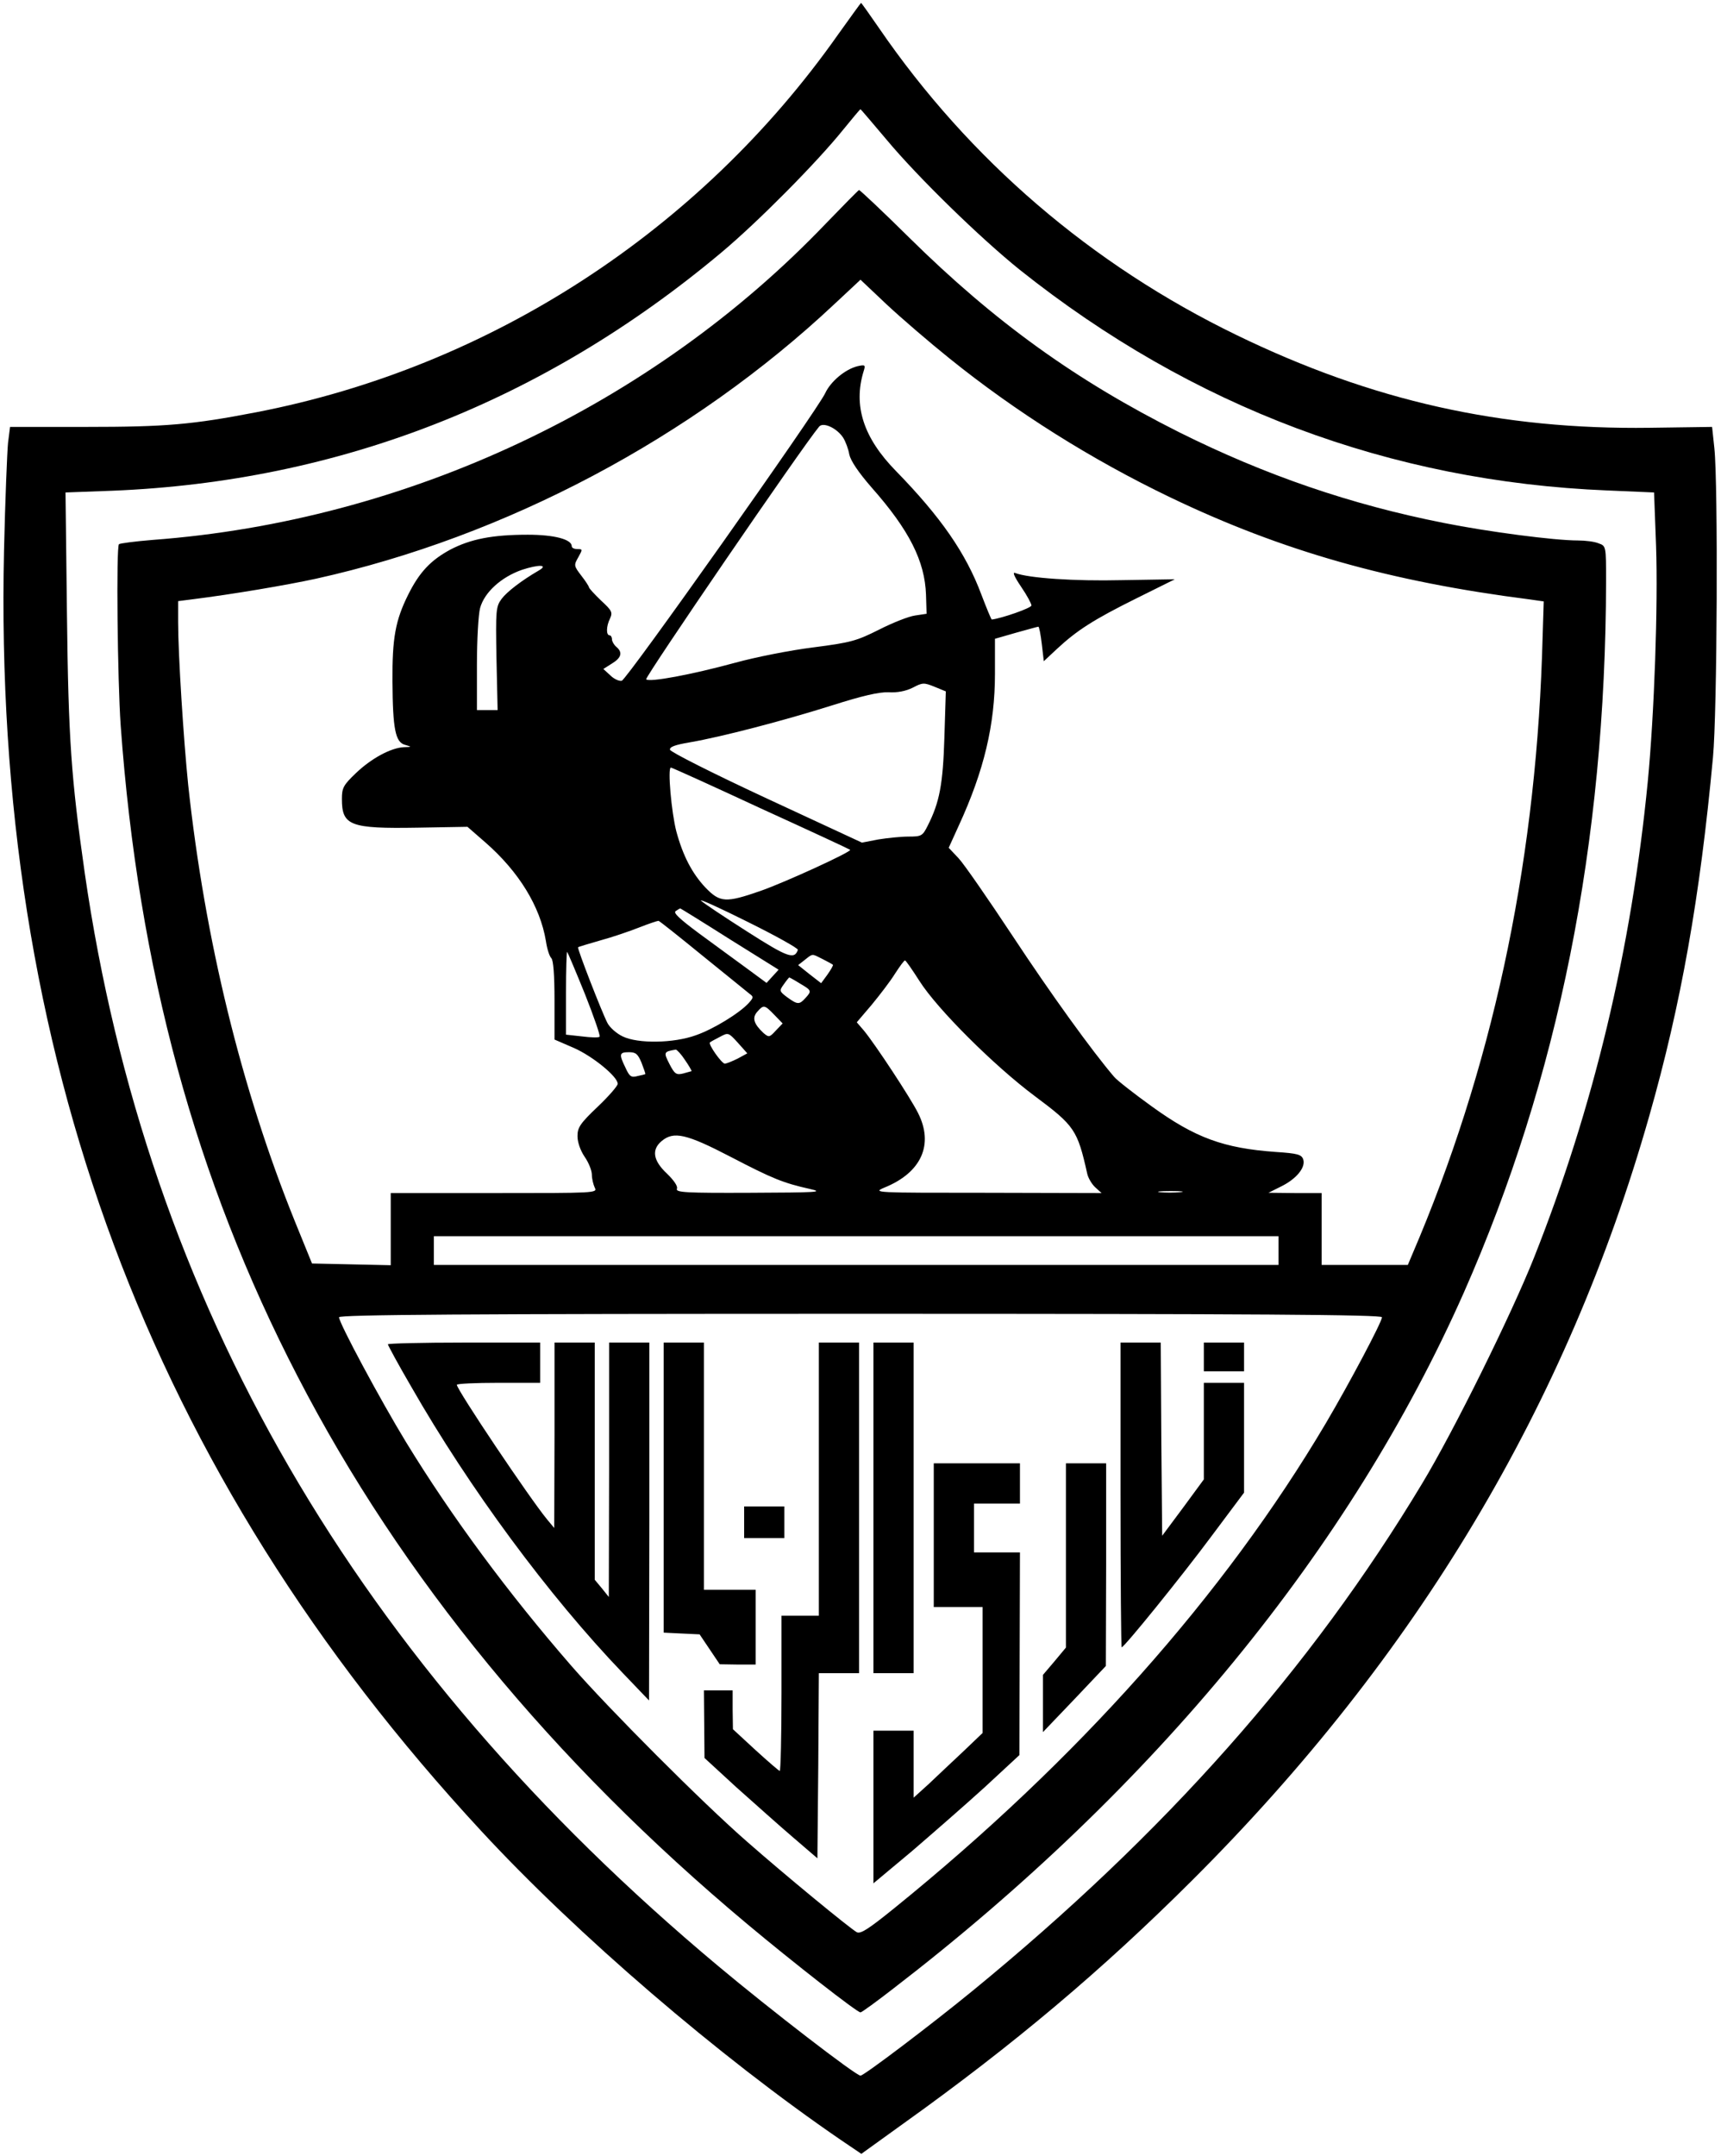 <?xml version="1.0" standalone="no"?>
<!DOCTYPE svg PUBLIC "-//W3C//DTD SVG 20010904//EN"
 "http://www.w3.org/TR/2001/REC-SVG-20010904/DTD/svg10.dtd">
<svg version="1.0" xmlns="http://www.w3.org/2000/svg"
 width="599pt" height="750pt" viewBox="0 0 599 750"
 preserveAspectRatio="xMidYMid meet">

<g transform="translate(0,750) scale(0.1,-0.1)"
fill="#000000" stroke="none">
<path d="M2917 7380 c-481 -683 -1212 -1157 -2025 -1314 -223 -43 -314 -51
-592 -51 l-265 0 -7 -55 c-3 -30 -10 -199 -14 -375 -39 -1748 504 -3205 1661
-4454 333 -360 828 -785 1252 -1075 l71 -48 143 103 c388 277 696 537 1009
849 782 780 1305 1655 1590 2657 111 389 177 763 222 1248 15 158 18 952 5
1075 l-8 75 -217 -3 c-516 -7 -965 93 -1437 322 -506 245 -932 611 -1246 1069
-33 48 -61 87 -62 87 -1 0 -37 -50 -80 -110z m168 -365 c110 -132 328 -344
465 -454 599 -477 1288 -736 2044 -767 l163 -7 7 -186 c7 -206 -6 -583 -29
-821 -57 -583 -189 -1134 -396 -1655 -78 -196 -279 -603 -389 -785 -388 -645
-894 -1216 -1565 -1765 -143 -117 -378 -295 -390 -295 -16 0 -316 231 -495
381 -1261 1054 -1989 2310 -2205 3802 -47 329 -57 463 -62 903 l-5 421 163 6
c789 32 1500 310 2119 828 127 106 333 314 424 427 32 39 59 72 61 72 1 0 41
-47 90 -105z"/>
<path d="M2875 6723 c-606 -634 -1458 -1035 -2343 -1101 -62 -5 -115 -12 -118
-15 -10 -9 -5 -474 6 -630 61 -846 261 -1580 616 -2265 361 -698 887 -1338
1564 -1904 159 -133 383 -308 395 -308 4 0 55 37 113 82 911 700 1592 1531
1987 2422 329 745 493 1563 495 2474 0 122 0 123 -26 132 -14 6 -46 10 -72 10
-82 0 -312 30 -467 61 -324 64 -621 166 -920 315 -359 180 -642 383 -940 677
-93 92 -172 166 -175 166 -3 -1 -54 -53 -115 -116z m430 -470 c231 -186 493
-351 768 -483 390 -187 765 -293 1251 -355 l49 -7 -6 -191 c-26 -745 -177
-1441 -451 -2079 l-16 -38 -150 0 -150 0 0 125 0 125 -92 0 -93 1 44 22 c53
26 86 66 77 94 -6 17 -19 21 -96 26 -181 13 -280 49 -432 159 -61 44 -120 90
-130 102 -77 90 -220 288 -352 488 -86 130 -171 253 -190 273 l-34 36 35 77
c88 191 126 351 126 528 l0 122 73 21 c40 11 75 21 78 21 3 0 8 -27 12 -60 l7
-60 46 43 c69 64 126 101 275 175 l135 67 -184 -3 c-165 -4 -326 7 -372 25
-10 4 -2 -14 21 -48 20 -29 36 -59 36 -65 0 -9 -104 -45 -138 -49 -2 0 -18 39
-36 86 -54 145 -142 271 -297 430 -114 116 -150 228 -113 348 7 22 5 23 -22
17 -43 -11 -93 -53 -112 -94 -28 -60 -691 -997 -708 -1000 -9 -2 -27 6 -40 19
l-24 22 30 19 c33 20 38 39 15 58 -8 7 -15 19 -15 26 0 8 -4 14 -8 14 -13 0
-12 32 1 58 10 22 7 28 -31 63 -23 22 -42 43 -42 46 0 3 -12 22 -27 41 -26 34
-26 36 -10 64 15 27 15 28 -3 28 -11 0 -20 4 -20 10 0 24 -61 40 -153 40 -123
0 -199 -15 -270 -52 -68 -37 -107 -78 -146 -156 -45 -90 -56 -152 -55 -302 1
-166 10 -212 44 -221 24 -7 24 -7 -4 -8 -45 -2 -114 -39 -168 -91 -43 -41 -48
-51 -48 -89 0 -93 28 -104 264 -100 l173 3 62 -54 c117 -102 191 -223 211
-343 4 -27 12 -53 19 -60 7 -7 11 -58 11 -147 l0 -136 67 -29 c66 -29 153
-100 153 -125 0 -7 -31 -43 -70 -80 -61 -58 -70 -72 -70 -102 0 -21 10 -50 25
-72 14 -20 25 -48 25 -62 0 -14 5 -34 10 -45 10 -19 4 -19 -350 -19 l-360 0 0
-125 0 -126 -137 3 -137 3 -59 145 c-187 462 -314 982 -372 1520 -16 157 -35
452 -35 567 l0 72 47 6 c144 18 332 50 433 72 659 146 1309 490 1805 956 l90
84 90 -85 c49 -46 149 -132 220 -189z m-370 -276 c8 -13 18 -39 21 -58 5 -22
31 -61 77 -114 132 -149 186 -257 190 -374 l2 -66 -40 -6 c-22 -3 -78 -25
-125 -49 -78 -39 -97 -45 -230 -62 -80 -10 -201 -34 -270 -53 -154 -42 -300
-69 -311 -58 -6 6 542 807 602 879 14 17 62 -5 84 -39z m-1059 -461 c-62 -36
-112 -75 -130 -99 -20 -27 -21 -39 -18 -208 l4 -179 -36 0 -36 0 0 158 c0 86
5 175 11 197 15 55 74 108 146 133 58 19 93 18 59 -2z m1411 -581 c-5 -164
-17 -226 -58 -307 -18 -36 -22 -38 -67 -38 -27 0 -74 -5 -105 -10 l-57 -11
-332 154 c-183 85 -334 161 -336 169 -2 10 17 17 70 26 110 19 325 75 493 128
107 34 164 47 197 46 31 -2 61 4 85 16 34 18 39 18 76 3 l39 -16 -5 -160z
m-639 -247 c169 -77 309 -142 311 -144 7 -6 -226 -113 -312 -143 -121 -42
-141 -41 -192 12 -46 49 -78 110 -101 195 -17 65 -31 222 -19 222 4 0 145 -64
313 -142z m129 -492 c-12 -35 -36 -26 -177 64 -80 51 -152 99 -160 107 -8 8
65 -25 163 -74 97 -48 176 -92 174 -97z m-237 37 l170 -106 -21 -23 -21 -23
-72 53 c-39 28 -113 83 -164 120 -67 50 -90 71 -80 77 7 5 14 9 16 9 1 0 79
-48 172 -107z m-94 -58 c81 -66 155 -125 163 -132 14 -10 14 -13 -3 -32 -32
-35 -123 -91 -184 -112 -77 -28 -202 -30 -255 -4 -21 10 -45 31 -53 47 -20 39
-106 260 -102 263 2 2 37 12 78 24 41 11 102 32 135 45 33 13 63 23 67 23 4
-1 73 -56 154 -122z m-410 -133 c31 -78 54 -145 51 -148 -3 -4 -31 -3 -62 1
l-55 6 0 146 c0 81 2 144 4 142 2 -2 30 -68 62 -147z m827 122 c18 -9 34 -18
36 -20 2 -1 -7 -17 -19 -34 l-22 -30 -40 31 -40 32 23 18 c29 23 24 22 62 3z
m337 -76 c62 -98 261 -296 402 -401 138 -103 148 -117 182 -269 3 -15 16 -37
28 -48 l22 -20 -400 1 c-391 0 -398 0 -356 18 129 52 173 150 117 260 -26 52
-147 236 -188 286 l-25 29 52 61 c28 34 65 82 81 108 17 26 32 47 35 46 3 0
25 -32 50 -71z m-416 -9 c41 -24 42 -26 19 -51 -21 -23 -27 -23 -63 3 -28 21
-28 23 -12 45 9 13 18 24 19 24 1 0 18 -9 37 -21z m-89 -109 l29 -30 -24 -25
c-22 -24 -24 -24 -43 -8 -34 32 -40 53 -21 74 22 25 25 24 59 -11z m-127 -152
c-18 -9 -38 -17 -45 -18 -11 0 -59 68 -52 74 2 2 18 11 34 19 30 16 30 16 63
-20 l33 -37 -33 -18z m-184 -5 c14 -20 24 -38 23 -39 -1 0 -14 -4 -29 -8 -24
-6 -30 -2 -48 33 -21 41 -20 43 22 50 4 0 19 -16 32 -36z m-151 -10 c8 -21 14
-38 13 -39 0 -1 -13 -4 -27 -7 -22 -6 -28 -2 -42 29 -23 47 -22 54 12 54 24 0
31 -6 44 -37z m310 -327 c146 -76 183 -91 277 -112 49 -11 24 -12 -207 -13
-226 -1 -262 1 -257 14 4 8 -10 29 -35 53 -48 45 -54 83 -18 113 42 35 86 25
240 -55z m1564 -123 c-20 -2 -52 -2 -70 0 -17 2 0 4 38 4 39 0 53 -2 32 -4z
m343 -203 l0 -50 -1470 0 -1470 0 0 50 0 50 1470 0 1470 0 0 -50z m360 -232
c0 -16 -113 -229 -195 -368 -354 -598 -865 -1172 -1503 -1688 -89 -72 -117
-90 -130 -83 -25 14 -250 199 -382 315 -155 135 -482 463 -611 611 -220 253
-417 519 -576 779 -89 146 -233 414 -233 434 0 9 443 12 1815 12 1376 0 1815
-3 1815 -12z"/>
<path d="M1350 2824 c0 -3 36 -70 81 -147 202 -353 478 -727 737 -997 l91 -95
1 623 0 622 -70 0 -70 0 0 -442 -1 -443 -24 30 -25 30 0 413 0 412 -70 0 -70
0 0 -322 -1 -323 -25 30 c-61 74 -312 448 -314 468 0 4 65 7 145 7 l145 0 0
70 0 70 -265 0 c-146 0 -265 -3 -265 -6z"/>
<path d="M2310 2325 l0 -504 62 -3 63 -3 35 -52 35 -52 63 -1 62 0 0 130 0
130 -90 0 -90 0 0 430 0 430 -70 0 -70 0 0 -505z"/>
<path d="M2850 2355 l0 -475 -65 0 -65 0 0 -270 c0 -148 -3 -270 -6 -270 -3 0
-41 33 -85 73 l-78 72 -1 68 0 67 -50 0 -50 0 1 -117 1 -118 111 -102 c62 -55
150 -134 197 -174 l85 -73 3 322 2 322 70 0 70 0 0 575 0 575 -70 0 -70 0 0
-475z"/>
<path d="M3040 2255 l0 -575 70 0 70 0 0 575 0 575 -70 0 -70 0 0 -575z"/>
<path d="M3900 2300 c0 -291 2 -530 4 -530 9 0 209 247 313 387 l113 151 0
191 0 191 -70 0 -70 0 0 -168 0 -168 -72 -98 -73 -98 -3 336 -2 336 -70 0 -70
0 0 -530z"/>
<path d="M4190 2780 l0 -50 70 0 70 0 0 50 0 50 -70 0 -70 0 0 -50z"/>
<path d="M3250 2160 l0 -250 85 0 85 0 0 -219 0 -219 -67 -64 c-38 -36 -92
-86 -120 -113 l-53 -48 0 117 0 116 -70 0 -70 0 0 -266 0 -265 133 111 c72 62
187 162 254 223 l121 112 1 353 1 352 -80 0 -80 0 0 85 0 85 80 0 80 0 0 70 0
70 -150 0 -150 0 0 -250z"/>
<path d="M3710 2089 l0 -320 -40 -48 -40 -47 0 -100 0 -99 110 115 109 115 1
353 0 352 -70 0 -70 0 0 -321z"/>
<path d="M2590 2205 l0 -55 70 0 70 0 0 55 0 55 -70 0 -70 0 0 -55z"/>
</g>
</svg>

